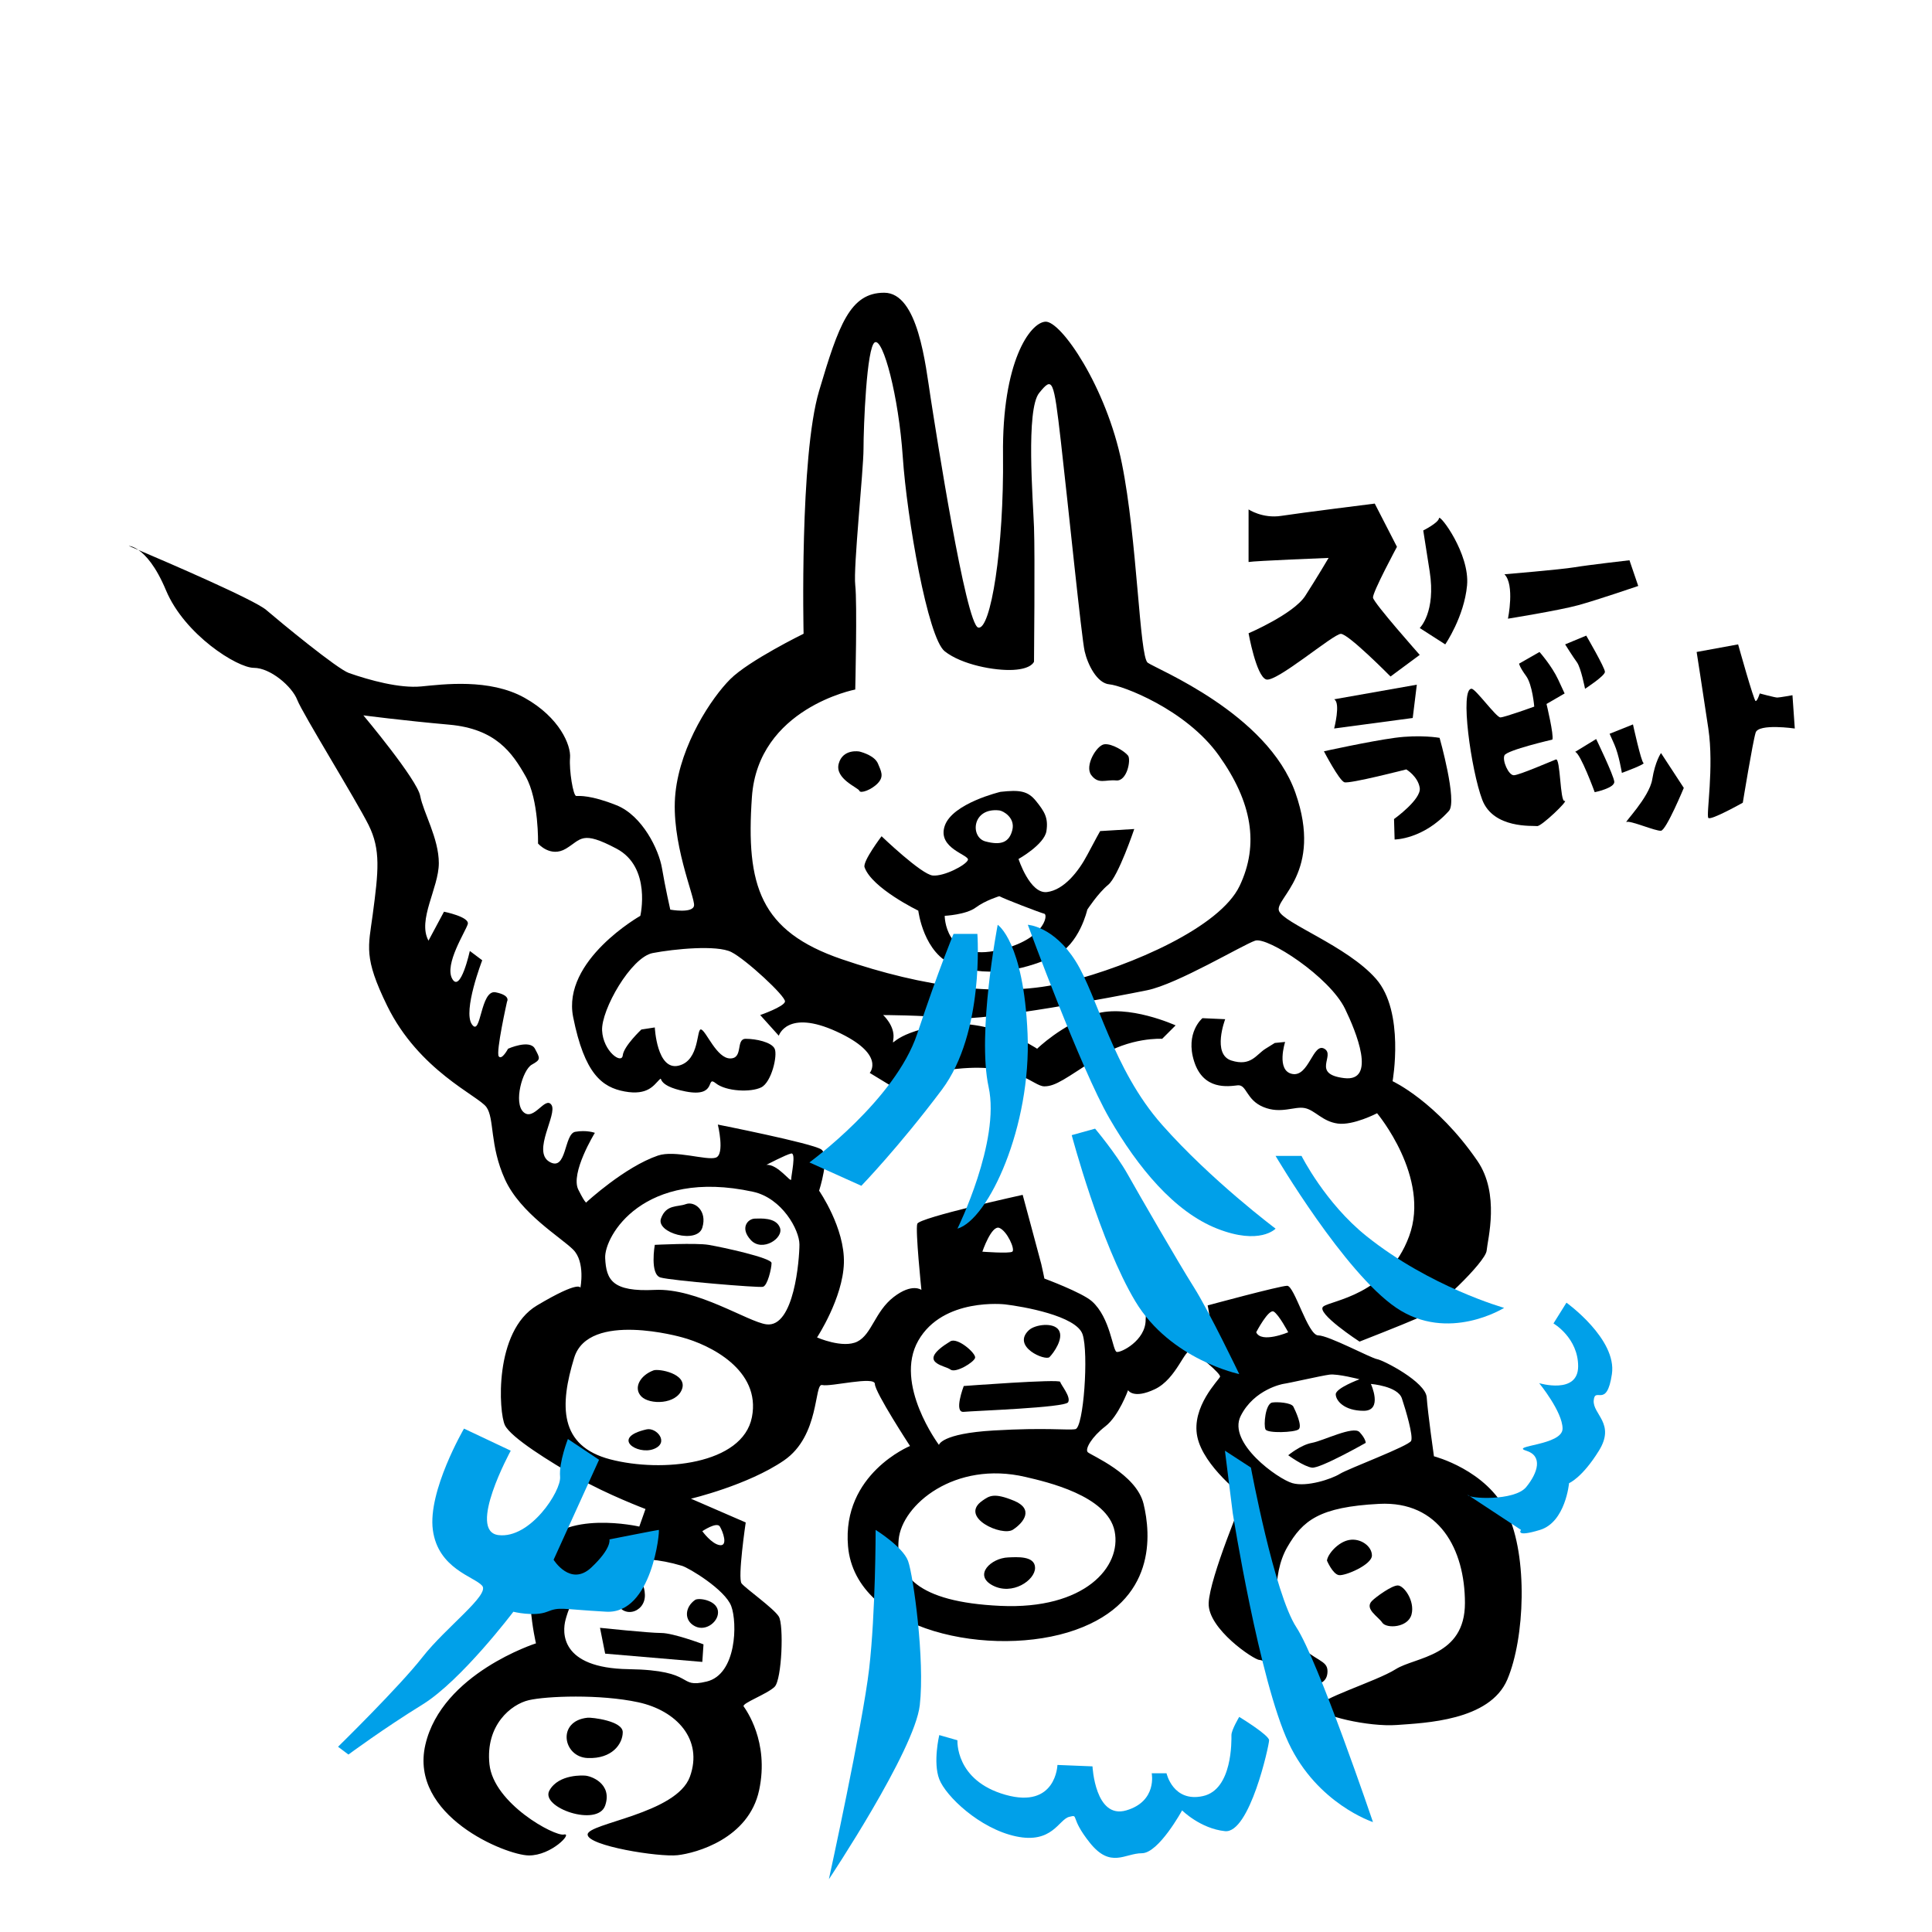 <?xml version="1.0" encoding="utf-8"?>
<svg version="1.1" id="レイヤー_1" xmlns="http://www.w3.org/2000/svg" xmlns:xlink="http://www.w3.org/1999/xlink" x="0px"
	 y="0px" width="200" height="200" viewBox="10 -50 266 330" enable-background="new 0 0 266.548 290.342"
	 xml:space="preserve">
<g>
	<g>
		<g>
			<path d="M195.303,189.564c0.802-0.14,3.267,0,3.618,0.707c0.354,0.705,1.589,3.347,0.883,3.879c-0.706,0.533-5.295,0.703-5.648,0
				C193.803,193.448,194.132,189.769,195.303,189.564z"/>
			<path d="M198.038,198.566c0,0,2.119-1.765,4.061-2.117c1.941-0.354,7.06-2.959,8.119-1.833c1.059,1.126,1.059,1.835,1.059,1.835
				s-7.766,4.41-9.178,4.234C200.687,200.507,198.038,198.566,198.038,198.566z"/>
			<path d="M204.657,216.57c0.088-1.059,1.854-3.178,3.795-3.53s3.883,1.06,3.883,2.647s-4.588,3.531-5.647,3.354
				C205.628,218.865,204.657,216.57,204.657,216.57z"/>
			<path d="M212.335,223.453c0.615-0.631,3.354-2.646,4.413-2.646s2.948,2.646,2.356,4.941s-4.298,2.473-5.004,1.412
				C213.395,226.101,211.013,224.812,212.335,223.453z"/>
			<path d="M153.736,177.209c1.036-0.976,4.236-1.412,5.118,0c0.883,1.412-0.883,3.883-1.588,4.589
				C156.56,182.504,150.735,180.034,153.736,177.209z"/>
			<path d="M140.321,179.113c1.219-0.744,4.414,2.047,4.236,2.808c-0.176,0.761-3.354,2.702-4.236,1.996
				C139.439,183.21,134.32,182.783,140.321,179.113z"/>
			<path d="M142.616,186.741c0,0,16.369-1.235,16.48-0.706s1.877,2.549,1.347,3.48s-16.063,1.462-17.827,1.639
				C140.852,191.33,142.616,186.741,142.616,186.741z"/>
			<path d="M145.794,206.333c1.194-0.831,1.961-1.412,5.393,0s1.719,3.706-0.16,4.942
				C149.147,212.51,141.733,209.157,145.794,206.333z"/>
			<path d="M150.206,216.019c1.412-0.051,4.59-0.33,4.59,1.787s-3.884,4.764-7.237,3
				C144.205,219.041,147.278,216.121,150.206,216.019z"/>
			<path d="M106.963,158.147c0.882-0.004,3.569-0.262,4.255,1.546c0.688,1.808-3.02,4.216-4.961,2.129
				S105.739,158.153,106.963,158.147z"/>
			<path d="M95.137,155.676c1.524-0.571,3.704,1.15,2.823,4.017s-7.941,0.895-7.059-1.561
				C91.783,155.676,93.725,156.205,95.137,155.676z"/>
			<path d="M99.021,162.63c2.452,0.415,10.766,2.225,10.766,3.107c0,0.882-0.675,3.884-1.484,4.06s-15.611-1.06-17.477-1.589
				s-0.983-5.578-0.983-5.578S96.882,162.268,99.021,162.63z"/>
			<path d="M89.634,184.068c0.878-0.323,5.805,0.555,4.859,3.202s-5.533,2.698-6.945,1.261S87.307,184.926,89.634,184.068z"/>
			<path d="M88.43,194.15c1.722-0.393,3.995,2.309,1.204,3.363C86.841,198.566,82.252,195.559,88.43,194.15z"/>
			<path d="M96.725,223.279c0.578-0.404,3.53,0,3.884,1.766c0.353,1.764-1.942,3.715-3.884,2.74
				C94.783,226.808,94.96,224.515,96.725,223.279z"/>
			<path d="M84.722,219.052c1.06,0.344,3.328,0.168,3.43,3.344c0.102,3.178-4.135,4.301-5.018,0.738S84.722,219.052,84.722,219.052z
				"/>
			<path d="M80.486,228.044c0,0,8.386,0.883,10.458,0.883c2.074,0,7.219,1.941,7.219,1.941l-0.203,3l-16.594-1.412L80.486,228.044z"
				/>
			<path d="M78.368,243.4c0.725-0.072,6.001,0.529,6.001,2.471s-1.765,4.59-6.001,4.414C74.132,250.107,73.073,243.929,78.368,243.4
				z"/>
			<path d="M77.839,253.285c1.059,0,4.818,1.379,3.527,5.119c-1.291,3.738-11.117,0.352-9.529-2.561
				C73.427,252.931,77.839,253.285,77.839,253.285z"/>
			<g>
				<path d="M235.461,208.455c-3.53-7.414-12.533-9.709-12.533-9.709s-1.059-7.414-1.235-10.061
					c-0.177-2.648-7.413-6.355-8.473-6.531c-1.059-0.176-8.295-4.06-10.061-4.06c-1.764,0-4.059-8.472-5.295-8.472
					s-13.591,3.354-13.591,3.354s0.706,3.177,0.177,3.177s-7.943-1.942-7.943-1.942s-2.823-2.294-2.823,1.236
					s-4.236,5.648-4.942,5.472s-1.059-5.825-4.236-8.649c-1.688-1.501-8.119-3.883-8.119-3.883s-0.353-1.765-0.529-2.471
					s-3.178-11.826-3.178-11.826s-17.65,3.883-18.003,4.942s0.706,11.296,0.706,11.296s-1.588-1.235-4.766,1.236
					c-3.178,2.471-3.707,6.354-6.178,7.59c-2.471,1.235-6.883-0.707-6.883-0.707s4.412-6.707,4.588-12.708
					c0.177-6.001-4.235-12.355-4.235-12.355s1.941-6.002,0.353-7.061c-1.588-1.059-17.65-4.236-17.65-4.236s1.236,5.119-0.353,5.648
					s-6.974-1.347-9.884-0.353c-5.68,1.939-12.18,7.943-12.18,7.943s0,0.706-1.412-2.118s2.824-9.708,2.824-9.708
					s-1.412-0.53-3.354-0.177s-1.412,6.884-4.412,5.119s1.412-8.119,0.354-9.708c-1.06-1.588-3.002,2.824-4.766,1.235
					c-1.766-1.589-0.178-7.236,1.412-8.119c1.588-0.883,1.411-1.059,0.529-2.718c-0.883-1.659-4.59,0-4.59,0
					s-1.059,2.012-1.588,1.306c-0.53-0.706,1.412-9.354,1.412-9.354s0.705-1.059-1.941-1.588c-2.648-0.529-2.472,7.766-4.061,5.471
					c-1.588-2.295,1.766-10.943,1.766-10.943l-2.118-1.589c0,0-1.589,7.237-3.001,4.766c-1.411-2.471,2.295-8.119,2.648-9.354
					c0.353-1.235-4.061-2.118-4.061-2.118l-2.646,4.942c-1.941-3.53,1.764-9.002,1.764-13.238s-2.646-8.649-3.176-11.473
					s-9.709-13.767-9.709-13.767s6.708,0.882,14.65,1.588s10.767,4.766,13.062,8.825s2.118,11.473,2.118,11.473
					s2.117,2.471,4.766,0.883c2.646-1.588,2.647-3.177,8.648,0s4.06,11.473,4.06,11.473s-13.415,7.59-11.473,17.297
					s4.942,12.002,8.825,12.708s4.941-1.059,5.824-1.942s-0.883,0.883,4.59,1.942c5.471,1.059,3.354-2.824,5.118-1.412
					s6.001,1.588,7.767,0.706c1.765-0.882,2.824-5.472,2.294-6.601s-3.177-1.695-4.942-1.695c-1.765,0-0.353,3.354-2.646,3.354
					c-2.295,0-4.061-4.589-4.943-4.942s-0.176,5.295-3.883,6.178c-3.706,0.883-4.059-6.531-4.059-6.531l-2.295,0.353
					c0,0-3.001,2.824-3.178,4.413c-0.176,1.589-3.354-0.706-3.529-4.236c-0.178-3.53,4.941-12.532,8.648-13.238
					s10.943-1.412,13.414-0.176s9.355,7.589,9.178,8.472c-0.176,0.883-4.235,2.294-4.235,2.294l3.177,3.53
					c0,0,1.412-4.589,9.885-0.706c8.472,3.883,5.647,7.06,5.647,7.06l4.06,2.471c0,0,0.529-2.118,10.943-3.177s12.885,3,14.826,3
					c1.942,0,3.707-1.412,9.178-4.942c5.472-3.53,10.943-3.177,10.943-3.177l2.295-2.294c0,0-8.119-3.707-13.768-1.941
					c-5.647,1.765-9.884,5.931-9.884,5.931s-8.151-5.523-16.768-3.989s-7.942,4.236-7.767,2.118s-1.765-3.883-1.765-3.883
					s6.354,0,12.002,0.53s27.888-3.707,33.079-4.766c5.19-1.059,16.342-7.767,18.46-8.472s12.708,6.177,15.356,11.649
					c1.852,3.827,5.471,12.532-0.177,11.826s-1.412-3.883-3.354-5.012s-2.647,4.836-5.472,4.306s-1.236-5.471-1.236-5.471
					l-1.764,0.176c0,0,0,0-1.59,0.989c-1.588,0.989-2.471,3.071-5.824,2.012s-1.059-7.06-1.059-7.06l-3.883-0.176
					c0,0-3.001,2.471-1.412,7.413c1.588,4.942,5.824,4.236,7.412,4.06c1.589-0.176,1.412,2.471,4.413,3.707s5.296-0.177,7.06,0.176
					c1.766,0.353,3.002,2.295,5.648,2.647c2.648,0.353,6.707-1.765,6.707-1.765s9.179,10.943,5.473,21.004
					c-3.707,10.061-13.238,10.943-14.65,12.002s6.178,6.002,6.178,6.002s7.236-2.824,10.061-4.061
					c2.824-1.234,11.473-9.531,11.649-11.473s2.302-9.708-1.589-15.355c-6.988-10.148-14.475-13.592-14.475-13.592
					s2.118-11.826-2.824-17.474c-4.941-5.648-15.885-9.531-16.591-11.649s7.59-6.53,2.824-20.121s-23.828-21.181-25.24-22.24
					s-1.765-21.004-4.413-34.065c-2.646-13.062-10.413-24.357-13.061-24.181c-2.648,0.177-7.414,6.884-7.236,22.769
					c0.176,15.885-2.119,30.005-4.236,29.476c-2.119-0.529-7.236-33.536-8.119-39.184S134.851,0,129.026,0
					s-7.766,5.472-11.119,16.768c-3.354,11.296-2.648,41.479-2.648,41.479s-9.356,4.587-12.533,7.765
					c-3.178,3.177-8.473,11.12-9.355,19.416c-0.882,8.296,3.354,17.827,3.178,19.239c-0.178,1.412-4.061,0.706-4.061,0.706
					s-0.882-3.883-1.412-7.06c-0.529-3.177-3.354-9.002-7.766-10.767s-6.354-1.588-6.884-1.588s-1.235-4.413-1.059-6.531
					s-1.765-6.883-7.767-10.237s-13.943-2.294-17.65-1.941s-8.825-1.059-12.355-2.294c-2.006-0.702-11.648-8.649-14.12-10.767
					c-2.052-1.758-16.858-8.132-21.837-10.25c1.219,0.843,2.966,2.714,4.717,6.896c3.177,7.589,12.178,13.238,15.002,13.238
					s6.531,3.177,7.414,5.472s10.061,17.121,12.178,21.357c2.119,4.236,1.693,7.933,0.707,15.356
					c-0.727,5.461-1.586,7.237,2.471,15.532c5.418,11.079,15.535,15.359,16.947,17.3s0.529,6.531,3.176,12.355
					c2.648,5.824,9.531,9.884,11.65,12.002c2.117,2.118,1.234,6.53,1.234,6.53s0.001-1.41-7.412,3.003s-6.531,18.356-5.472,20.474
					c1.06,2.118,7.59,6.178,12.532,9.002c4.941,2.824,11.473,5.295,11.473,5.295l-1.059,3.001c0,0-13.063-3.001-17.121,3.884
					c-3.109,5.271-0.529,16.061-0.529,16.061s-16.063,5.119-18.887,17.299c-2.824,12.178,13.768,18.885,17.65,18.928
					c3.883,0.041,7.59-3.926,6.002-3.572c-1.589,0.352-12.003-5.295-12.709-12.002s3.707-10.238,6.707-10.943
					c3-0.707,12.179-1.059,18.709,0.354c6.531,1.412,11.12,6.354,8.826,12.707c-2.295,6.355-17.475,7.943-17.475,9.885
					s12.18,3.883,15.355,3.529c3.178-0.354,12.18-2.824,13.944-11.119c1.765-8.297-2.294-13.768-2.647-14.297
					c-0.354-0.531,4.06-2.117,5.295-3.354s1.589-10.59,0.706-12.002s-5.647-4.766-6.354-5.648
					c-0.705-0.883,0.707-10.414,0.707-10.414l-9.355-4.059c0,0,9.708-2.295,15.886-6.531s5.118-13.238,6.53-12.885
					s9.002-1.589,9.002-0.177s6.001,10.591,6.001,10.591s-11.649,4.766-10.59,17.121c1.253,14.623,24.889,19.238,38.833,14.297
					c13.943-4.943,12.885-16.415,11.648-21.533c-1.234-5.119-9.002-8.297-9.531-8.826s0.707-2.646,3.001-4.412
					s3.884-6.178,3.884-6.178s0.882,1.588,4.588-0.177c3.707-1.765,5.119-7.06,6.178-6.53c1.06,0.529,5.119,3.883,4.942,4.412
					c-0.177,0.53-4.942,5.119-3.883,10.238c1.06,5.118,7.942,10.236,7.942,10.236s-5.824,13.768-6.001,18.18
					c-0.177,4.414,7.767,9.709,8.649,9.709s10.061,4.059,10.061,4.059s1.588-0.176,1.588-2.117s-1.941-1.59-5.648-5.119
					c-3.706-3.531-3.883-11.473-1.234-16.063c2.647-4.588,5.471-6.883,15.708-7.412s14.649,7.766,14.649,16.943
					c0,9.18-8.472,9.178-11.825,11.297c-3.354,2.117-13.415,5.119-13.237,6.531c0.176,1.412,8.648,3.354,13.414,3
					s15.885-0.707,18.886-7.766C238.462,229.812,238.991,215.869,235.461,208.455z M106.433,86.131
					c1.06-15.179,17.65-18.356,17.65-18.356s0.354-14.826,0-17.827c-0.353-3.001,1.412-19.592,1.412-23.299
					s0.529-17.474,1.941-18.18s4.061,9.178,4.766,19.592c0.707,10.414,4.264,30.888,7.162,33.183s8.547,3.354,11.725,3.177
					c3.177-0.177,3.529-1.412,3.529-1.412s0.177-18.18,0-22.945c-0.176-4.766-1.412-20.122,0.883-22.946s2.472-2.471,3.707,8.296
					s3.53,33.535,4.06,35.83s2.118,5.472,4.235,5.648c2.119,0.176,13.063,4.236,18.71,12.179s6.884,15.179,3.53,22.239
					s-18.357,13.591-29.477,16.415s-24.533,0.882-38.478-3.883S105.374,101.31,106.433,86.131z M113.14,147.027
					c0.883-0.177,0,3.707,0,4.413s-2.294-2.648-4.235-2.471C108.904,148.969,112.257,147.204,113.14,147.027z M100.961,210.748
					c0.529,0.883,1.412,3.354,0,3.177s-3.001-2.386-3.001-2.386S100.432,209.865,100.961,210.748z M102.902,224.337
					c1.06,2.824,0.946,11.65-4.204,12.885c-5.15,1.236-1.586-1.941-13.341-2.117c-11.755-0.178-11.327-6.354-10.747-8.473
					c0.58-2.117,3.885-13.943,19.883-9.178C95.663,217.802,101.843,221.511,102.902,224.337z M106.433,192.066
					c-1.588,8.089-15.355,9.501-24.181,7.207c-8.825-2.295-8.647-9.288-6.177-17.353s18.418-3.495,18.418-3.495
					C99.196,179.681,108.021,183.977,106.433,192.066z M108.904,176.205c-3.175-0.416-11.825-6.232-19.063-5.879
					s-8.296-1.686-8.472-5.432c-0.178-3.746,6.531-15.395,25.24-11.335c4.978,1.08,7.941,6.53,7.941,9.001
					S113.673,176.83,108.904,176.205z M148.692,159.735c1.338,0.53,2.749,3.707,2.22,4.06s-5.118,0-5.118,0
					S147.354,159.206,148.692,159.735z M134.85,178.988c4.235-7.426,14.826-6.189,14.826-6.189
					c3.001,0.353,12.179,1.941,13.237,5.118c1.06,3.177,0.178,15.976-1.234,16.195s-4.942-0.303-13.944,0.224
					c-9.002,0.525-9.354,2.467-9.354,2.467S130.614,186.414,134.85,178.988z M168.386,211.539c1.236,6.09-5.13,13.422-19.51,12.756
					c-14.379-0.664-17.909-5.363-17.379-11.31c0.529-5.946,9.607-13.536,21.66-10.712
					C156.71,203.105,167.151,205.447,168.386,211.539z M195.567,174.033c0.883,0.529,2.471,3.529,2.471,3.529s-4.589,1.941-5.471,0
					C192.567,177.562,194.685,173.502,195.567,174.033z M219.042,196.095c-0.353,0.883-10.766,4.766-12.178,5.648
					s-5.648,2.295-8.119,1.588c-2.472-0.705-11.12-6.883-8.826-11.473c2.295-4.589,7.237-5.471,7.237-5.471
					c1.235-0.178,6.53-1.413,7.942-1.59c1.412-0.176,5.119,0.795,5.119,0.795s-4.061,1.501-4.061,2.56s1.412,2.823,4.766,2.823
					s1.236-4.588,1.236-4.588s4.589,0.354,5.295,2.471S219.396,195.212,219.042,196.095z"/>
				<path d="M1.638,43.936C0.644,43.249,0,43.242,0,43.242S0.617,43.502,1.638,43.936z"/>
				<path d="M164.392,82.385c1.237,1.649,2.406,0.745,4.26,0.921s2.559-3.53,2.029-4.236s-2.742-2.114-4.06-1.941
					S163.219,80.821,164.392,82.385z"/>
				<path d="M124.79,85.072c0.176,0.529,2.117-0.176,3.177-1.324s0.529-2.029,0-3.309s-2.472-1.897-3.177-2.074
					c0,0-2.824-0.53-3.531,2.074C120.554,83.042,124.613,84.542,124.79,85.072z"/>
				<path d="M125.672,98.133c1.254,3.576,9.179,7.413,9.179,7.413s0.883,7.413,6.178,9.354c6.396,2.345,12.885,0.353,17.121-1.588
					s5.57-7.943,5.57-7.943s1.842-2.824,3.566-4.236c1.723-1.412,4.453-9.531,4.453-9.531l-5.824,0.353c0,0-0.706,1.235-2.195,4.06
					s-3.982,6.001-6.893,6.354c-2.911,0.353-4.855-5.648-4.855-5.648s4.412-2.471,4.766-4.766c0.353-2.294-0.354-3.354-1.766-5.119
					s-2.824-1.941-6.068-1.586c0,0-8.229,1.939-9.539,5.822c-1.31,3.883,4.311,4.942,3.958,5.825s-4.06,2.824-6.001,2.647
					s-8.743-6.707-8.743-6.707S125.32,97.131,125.672,98.133z M148.692,88.425c0.651,0.074,2.749,1.235,2.22,3.354
					s-1.94,2.648-4.589,1.942S144.001,87.896,148.692,88.425z M144.661,105.017c1.662-1.235,4.031-1.941,4.031-1.941
					c0.984,0.529,6.985,2.824,7.691,3s-0.077,4.763-8.555,6.354c-8.477,1.591-8.465-6.001-8.465-6.001S143,106.252,144.661,105.017z
					"/>
			</g>
		</g>
		<g>
			<path d="M191.265,37.015c0,0,2.395,1.597,5.588,1.098s15.965-2.096,15.965-2.096l3.793,7.384c0,0-4.191,7.783-4.092,8.681
				s7.982,9.779,7.982,9.779l-4.988,3.692c0,0-7.186-7.285-8.482-7.285s-11.076,8.383-12.772,7.784s-2.993-7.883-2.993-7.883
				s7.684-3.293,9.679-6.386s3.991-6.486,3.991-6.486s-12.672,0.499-13.67,0.699V37.015z"/>
			<path d="M221.101,40.607c0,0,2.594-1.297,2.693-2.096s5.289,6.086,4.79,11.475s-3.726,10.079-3.726,10.079l-4.357-2.794
				c0,0,2.795-2.694,1.697-9.679S221.101,40.607,221.101,40.607z"/>
			<path d="M234.97,48.091c0,0,9.58-0.799,11.975-1.198s9.38-1.197,9.38-1.197l1.497,4.391c0,0-6.986,2.395-10.278,3.293
				s-11.974,2.295-11.974,2.295S236.767,49.887,234.97,48.091z"/>
			<path d="M205.883,69.445l14.12-2.495l-0.699,5.688l-13.421,1.796C205.883,74.434,207.03,70.043,205.883,69.445z"/>
			<path d="M204.137,78.326c0,0,7.683-1.696,12.073-2.295s7.684,0,7.684,0s3.065,10.838,1.598,12.473
				c-4.391,4.889-9.281,4.889-9.281,4.889l-0.1-3.492c0,0,4.69-3.36,4.391-5.322c-0.299-1.962-2.295-3.16-2.295-3.16
				s-9.68,2.495-10.577,2.195S204.137,78.326,204.137,78.326z"/>
			<path d="M229.382,67.648c0.703,0.067,4.191,4.89,4.89,4.89s5.788-1.846,5.788-1.846s-0.3-3.743-1.397-5.239
				s-1.197-2.095-1.197-2.095l3.493-1.996c0,0,2.095,2.357,3.192,4.721s1.098,2.364,1.098,2.364l-3.093,1.796
				c0,0,1.297,5.389,0.998,6.087c0,0-7.784,1.795-8.184,2.694c-0.398,0.898,0.699,3.393,1.598,3.393
				c0.897,0,6.386-2.395,7.184-2.694c0.799-0.299,0.699,7.285,1.497,7.085s-3.991,4.39-4.69,4.291
				c-0.697-0.1-7.483,0.499-9.379-4.49C229.282,81.619,227.287,67.449,229.382,67.648z"/>
			<path d="M245.337,60.065l3.604-1.497c0,0,3.193,5.489,3.193,6.187s-3.398,2.894-3.398,2.894s-0.693-3.592-1.392-4.54
				S245.337,60.065,245.337,60.065z"/>
			<path d="M247.044,78.425l3.593-2.194c0,0,2.993,6.186,3.093,7.284s-3.342,1.796-3.342,1.796S247.942,78.625,247.044,78.425z"/>
			<path d="M252.932,75.332l3.991-1.597c0,0,1.397,6.386,1.797,6.586c0.398,0.2-3.693,1.696-3.693,1.696s-0.494-3.093-1.295-4.889
				C252.932,75.332,252.932,75.332,252.932,75.332z"/>
			<path d="M261.713,78.625l3.892,5.954c0,0-2.993,7.218-3.892,7.318s-5.262-1.796-5.874-1.497s3.878-4.191,4.377-7.285
				S261.713,78.625,261.713,78.625z"/>
			<path d="M267.8,61.362l7.084-1.297c0,0,2.695,9.679,2.994,9.679s0.699-1.297,0.699-1.297s2.594,0.699,2.992,0.699
				c0.4,0,2.596-0.399,2.596-0.399l0.398,5.688c0,0-6.187-0.898-6.686,0.698s-2.195,11.975-2.195,11.975s-5.488,3.093-5.887,2.594
				c-0.4-0.499,0.998-8.582,0-15.267S267.8,61.362,267.8,61.362z"/>
		</g>
	</g>
	<g>
		<path fill="#00A0E9" d="M140.874,109.514h4.07c0,0,1.252,16.856-6.066,26.616c-7.32,9.759-13.752,16.413-13.752,16.413
			l-8.872-3.993c0,0,14.639-10.646,18.409-21.958S140.874,109.514,140.874,109.514z"/>
		<path fill="#00A0E9" d="M148.415,107.961c0,0,4.436,2.883,5.102,18.631c0.665,15.748-6.654,31.717-11.978,33.27
			c0,0,7.345-14.913,5.327-24.176S148.415,107.961,148.415,107.961z"/>
		<path fill="#00A0E9" d="M153.559,107.961c0,0,4.394,0.222,8.164,6.21s6.328,18.409,14.757,27.946
			c8.428,9.538,19.4,17.744,19.4,17.744s-2.662,2.883-9.981,0s-13.53-10.425-18.409-18.853S153.559,107.961,153.559,107.961z"/>
		<path fill="#00A0E9" d="M161.058,143.893l3.992-1.109c0,0,3.549,4.214,5.545,7.763s8.65,15.083,11.312,19.296
			s7.763,14.86,7.763,14.86s-11.756-2.44-17.744-12.421S161.058,143.893,161.058,143.893z"/>
		<path fill="#00A0E9" d="M195.88,147.441h4.436c0,0,4.023,8.045,11.09,13.702c10.868,8.7,23.511,12.249,23.511,12.249
			s-9.537,5.988-18.409,0S195.88,147.441,195.88,147.441z"/>
		<path fill="#00A0E9" d="M187.229,197.79l4.436,2.884c0,0,3.992,21.515,7.764,27.281c3.77,5.768,13.086,33.27,13.086,33.27
			s-9.537-3.105-14.417-13.529c-4.999-10.68-9.538-39.259-9.538-39.259L187.229,197.79z"/>
		<path fill="#00A0E9" d="M127.565,211.32c0,0,4.658,2.884,5.545,5.323c0.888,2.439,2.884,16.856,1.996,24.62
			c-0.887,7.762-15.525,29.721-15.525,29.721s5.766-26.393,6.875-35.932C127.565,225.514,127.565,211.32,127.565,211.32z"/>
		<path fill="#00A0E9" d="M74.999,195.793l5.324,3.549L72.56,216.42c0,0,2.883,4.658,6.432,1.331s3.105-4.809,3.105-4.809
			s8.207-1.623,8.429-1.623s-1.109,14.416-8.983,13.973c-7.873-0.443-7.873-0.868-10.092,0.01c-2.217,0.878-5.766,0-5.766,0
			s-8.872,11.746-15.526,15.85s-12.643,8.539-12.643,8.539l-1.774-1.33c0,0,10.425-10.203,14.417-15.305
			s11.534-10.646,10.202-12.199c-1.33-1.553-7.541-2.884-8.428-9.537c-0.887-6.654,5.323-17.301,5.323-17.301l7.984,3.771
			c0,0-7.519,13.751-2.096,14.417s10.747-7.541,10.524-9.98S74.999,195.793,74.999,195.793z"/>
		<path fill="#00A0E9" d="M138.434,246.365l3.105,0.887c0,0-0.443,6.875,8.206,9.314c8.65,2.441,8.873-5.1,8.873-5.1l5.988,0.242
			c0,0,0.443,9.072,5.766,7.52c5.324-1.553,4.348-6.342,4.348-6.342h2.529c0,0,1.109,5.012,6.21,3.902s4.88-9.537,4.88-10.424
			c0-0.889,1.33-3.105,1.33-3.105s5.102,3.104,5.102,3.992c0,0.887-3.326,15.969-7.541,15.525s-7.319-3.549-7.319-3.549
			s-3.993,7.32-6.876,7.32s-5.322,2.662-8.871-1.775c-3.549-4.436-1.775-4.881-3.549-4.436c-1.775,0.443-2.884,4.656-9.094,3.326
			c-6.211-1.33-11.979-6.875-13.087-9.758C137.325,251.021,138.434,246.365,138.434,246.365z"/>
		<path fill="#00A0E9" d="M228.706,205.332c0,0.664,7.984,1.107,9.98-1.332s2.883-5.322,0-6.21s6.211-0.888,6.211-3.771
			s-3.992-7.763-3.992-7.763s6.653,1.997,6.653-2.884c0-4.879-4.214-7.318-4.214-7.318l2.218-3.549c0,0,8.649,6.209,7.763,12.198
			s-2.883,2.076-3.105,4.476c-0.221,2.4,3.771,3.952,0.888,8.61s-5.102,5.545-5.102,5.545s-0.602,6.653-4.958,7.985
			c-4.357,1.33-3.248,0-3.248,0L228.706,205.332z"/>
	</g>
</g>
</svg>
